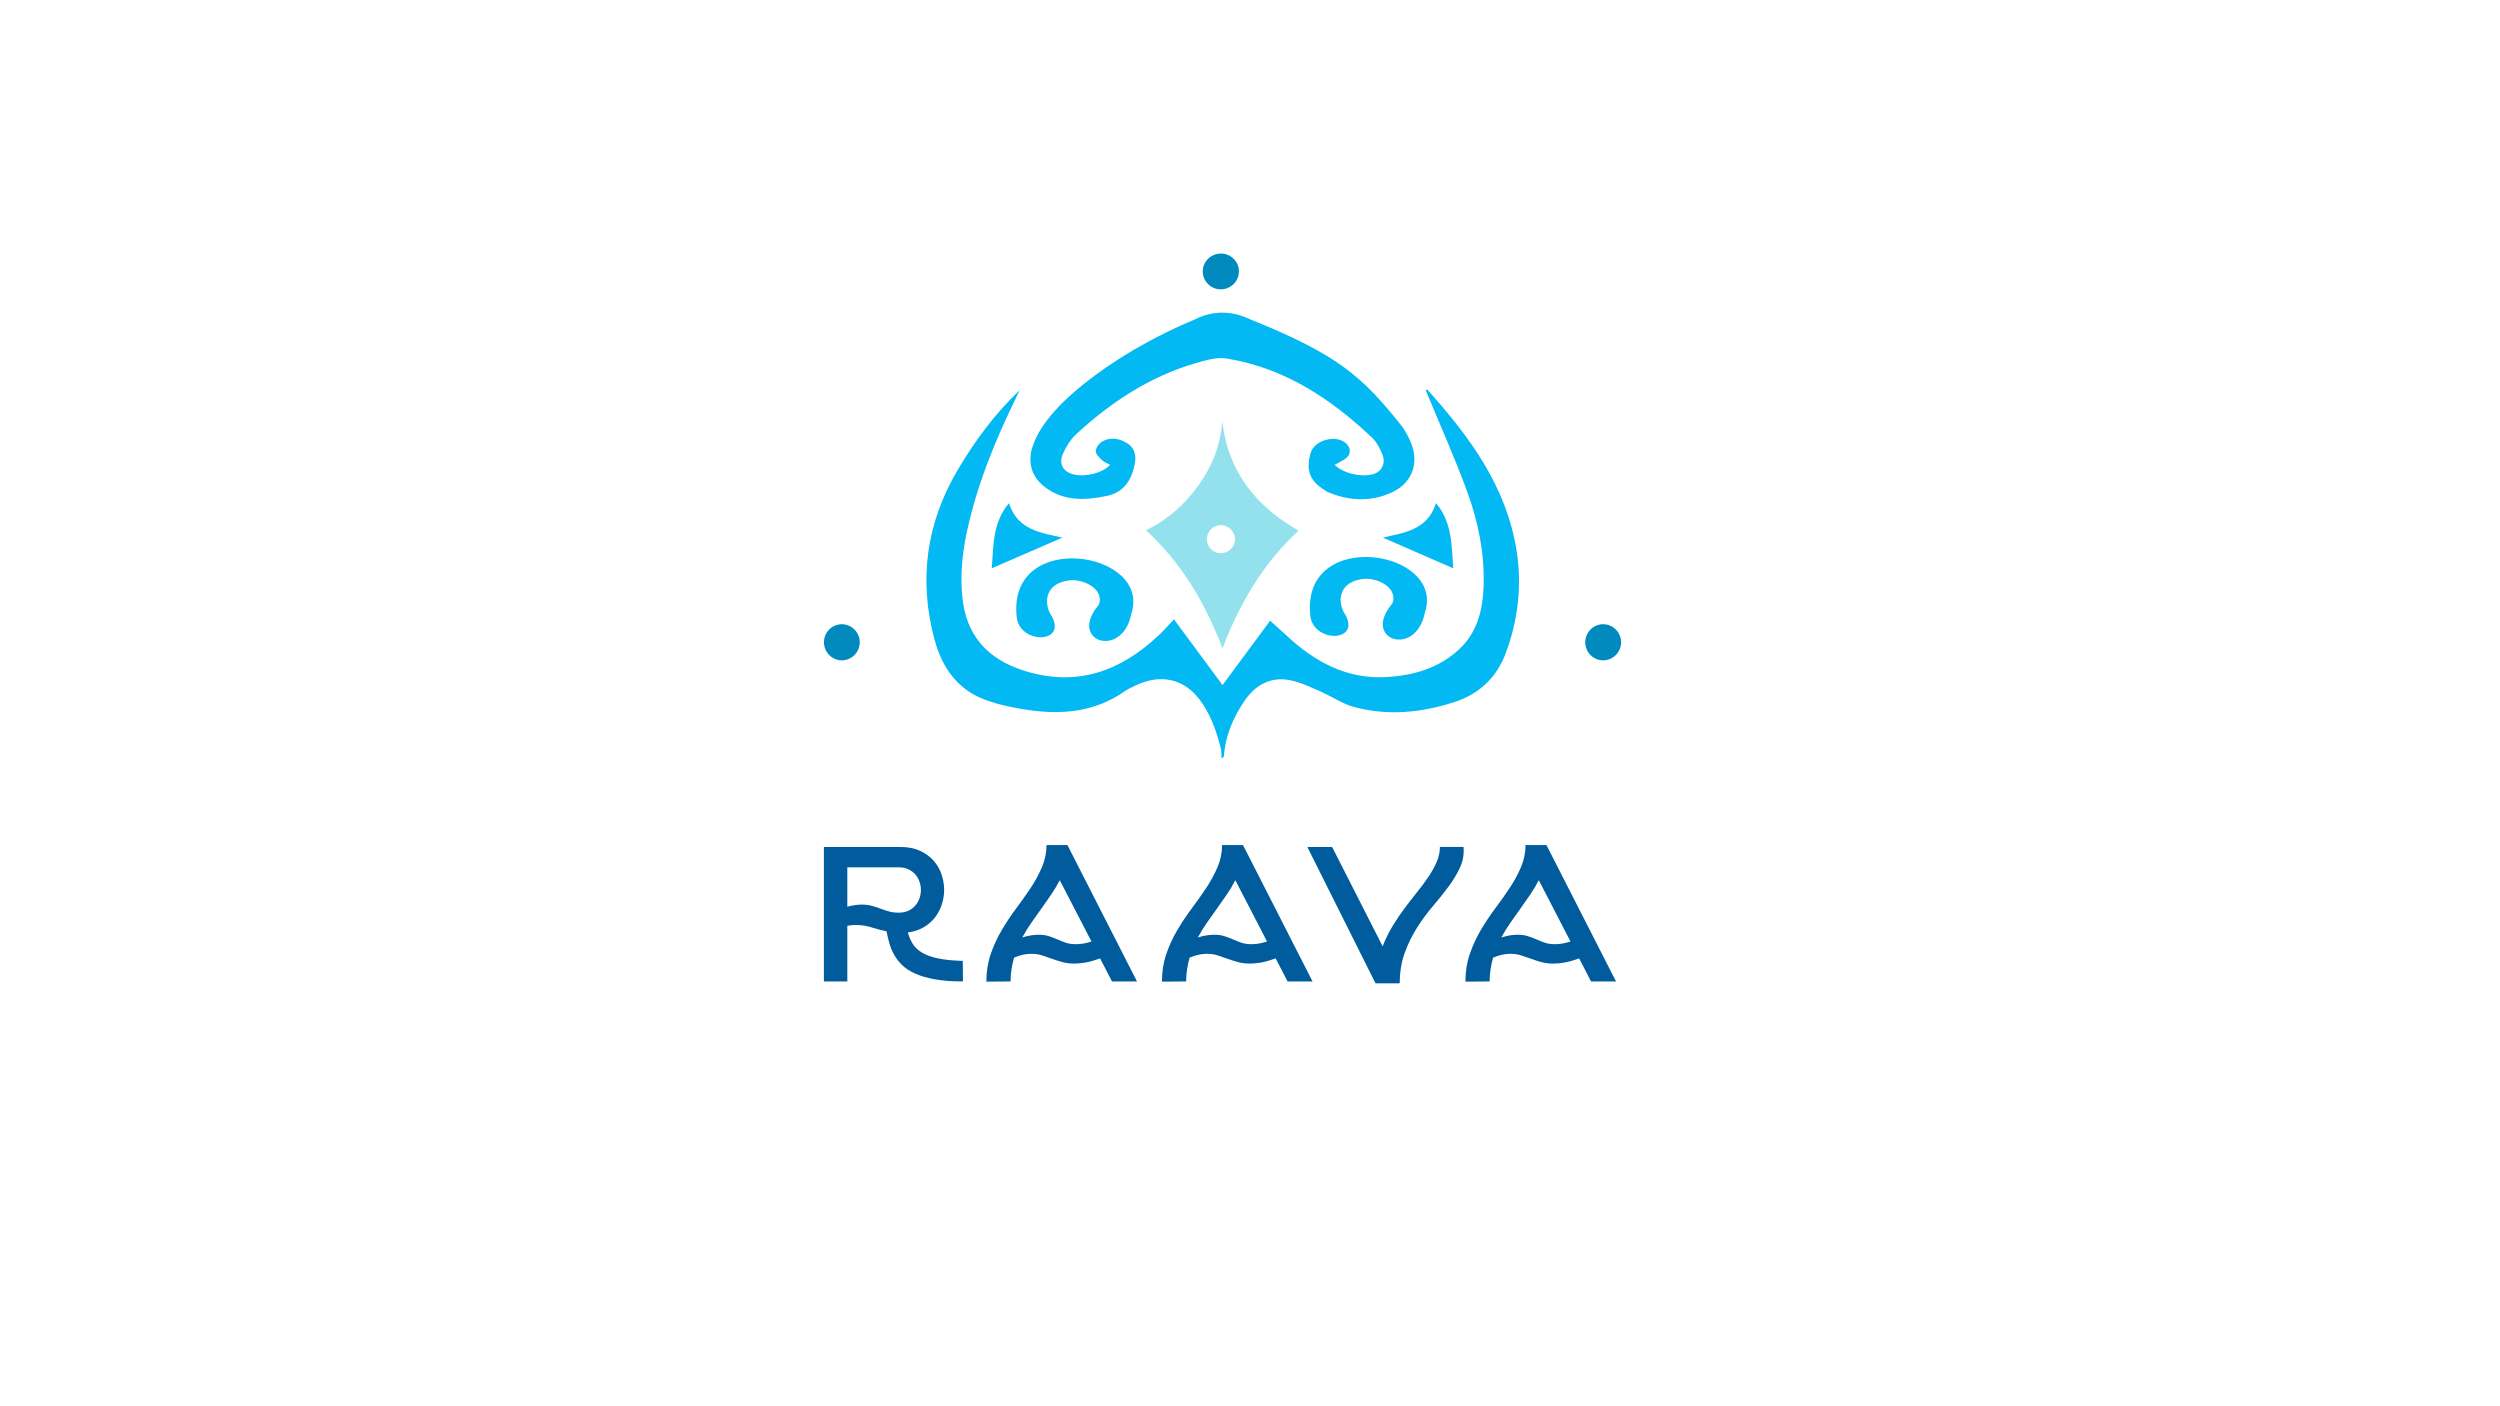 <?xml version="1.0" encoding="utf-8"?>
<!-- Generator: Adobe Illustrator 23.0.0, SVG Export Plug-In . SVG Version: 6.00 Build 0)  -->
<svg version="1.1" id="Capa_1" xmlns="http://www.w3.org/2000/svg" xmlns:xlink="http://www.w3.org/1999/xlink" x="0px" y="0px"
	 viewBox="0 0 1920 1080" style="enable-background:new 0 0 1920 1080;" xml:space="preserve">
<style type="text/css">
	.st0{fill:#02B9F4;}
	.st1{fill:#93E1ED;}
	.st2{fill:#018ABE;}
	.st3{fill:#005C9D;}
</style>
<g>
	<g>
		<path class="st0" d="M1096.13,299.18c32.4,36.03,60.92,74.44,68.66,123.99c4.15,26.57,1.12,53.03-8.33,78.36
			c-6.89,18.48-20.09,31.24-38.82,37.42c-25.48,8.41-51.61,11.08-77.79,3.99c-8.88-2.4-16.85-8.01-25.42-11.73
			c-7.54-3.28-15.11-7.02-23.06-8.69c-15.57-3.28-27.52,3.55-36.03,16.37c-8.37,12.61-14.28,26.26-15.35,41.63
			c-0.04,0.63-0.44,1.23-1.81,1.89c-0.21-2.65-0.05-5.4-0.69-7.95c-3.36-13.37-7.89-26.32-16.38-37.42
			c-12.14-15.85-29.85-19.65-48.83-10.68c-3.1,1.46-6.25,2.94-9.04,4.88c-21.63,14.98-45.87,17.69-71.02,14.38
			c-11.89-1.56-23.94-3.95-35.17-8.02c-21.56-7.81-33.53-24.79-39.33-46.38c-12.34-45.92-6.39-89.34,17.81-130.35
			c13.18-22.33,28.46-43,47.48-61.16c-0.9,1.94-1.77,3.9-2.71,5.82c-16.36,33.47-30.38,67.8-38.05,104.43
			c-3.35,15.98-4.8,32.08-3.2,48.45c2.89,29.53,19.24,47.6,46.92,56.51c40.29,12.97,74.08,1.03,103.74-26.86
			c4.06-3.82,7.75-8.05,11.89-12.39c12.31,16.64,24.51,33.15,37.31,50.46c12.5-16.91,24.76-33.5,36.53-49.42
			c4.27,3.84,8.55,7.58,12.71,11.46c21.48,20.05,45.95,33.45,76.23,31.83c20.71-1.11,40.31-6.62,56.08-21.2
			c14.12-13.05,18.29-30.22,18.93-48.59c0.88-25.09-4.11-49.37-12.6-72.67c-9.07-24.86-19.94-49.06-30.02-73.55
			c-0.59-1.43-1.24-2.83-1.86-4.25C1095.29,299.55,1095.71,299.36,1096.13,299.18z"/>
		<path class="st0" d="M1025.04,356.99c7.15,7.37,23.93,10.3,32.03,6.18c4.64-2.36,7.08-8.22,4.67-14.06
			c-1.96-4.73-4.53-9.73-8.18-13.17c-31.75-29.96-67.34-53.41-111.34-60.58c-7.71-1.26-16.43,1.34-24.26,3.63
			c-35.01,10.26-64.68,29.84-91.25,54.3c-4.48,4.13-8.07,9.82-10.49,15.46c-3.42,7.95,0.76,14.18,9.27,15.82
			c9.26,1.78,21.58-1.49,27.04-7.61c-2.23-1.25-4.68-2.07-6.34-3.7c-2.02-1.98-4.83-4.74-4.66-6.96c0.2-2.62,2.68-6,5.12-7.33
			c6.59-3.6,13.45-2.22,19.47,1.74c5.96,3.91,6.59,10.25,5.23,16.5c-2.58,11.85-8.4,20.98-21.42,23.69
			c-16.74,3.48-33.06,4.14-47.56-6.9c-10.11-7.7-13.32-18.83-9.38-30.91c3.49-10.69,10-19.56,17.36-27.82
			c15.63-17.54,52.79-47.15,107-69.84c14.36-7.22,28.68-6.97,43.19-0.01c66.73,26.88,85.9,43.61,116.81,82.83
			c2.59,3.86,4.82,8.09,6.51,12.42c6.09,15.57,0.34,30.48-14.92,37.5c-16.34,7.51-33.07,6.6-49.34-0.35
			c-13.24-7.6-17.07-15.61-13.07-29.88c2.92-10.14,19.83-14.58,27.48-7.22c3.91,3.76,3.48,8.92-1.13,11.89
			C1030.5,354.14,1027.94,355.39,1025.04,356.99z"/>
		<g>
			<g>
				<path class="st1" d="M938.9,497.8c-13.31-34.31-31.19-65.39-58.82-90.55c16.88-8.12,29.85-19.99,40.29-34.47
					c10.45-14.5,16.98-30.71,18.32-49.06c4.54,38.39,25.62,64.98,58.62,83.82C970.07,432.48,952.1,463.5,938.9,497.8z M937.5,403.29
					c-6.02,0.06-10.78,5.12-10.59,11.24c0.18,5.9,4.91,10.41,10.85,10.35c5.79-0.06,10.64-4.85,10.74-10.6
					C948.59,408.43,943.39,403.23,937.5,403.29z"/>
			</g>
		</g>
		<path class="st0" d="M868.8,471.57c-6.36,32.12-42.36,22.84-29.59-0.41c2.79-5.58,5.8-5.83,5.44-11.37
			c-0.55-8.52-11.67-14.03-20.32-14.22c-1.01-0.02-14.62-0.12-19.02,10.14c-3.11,7.25,0.63,14.41,1.23,15.53
			c15.48,23.62-24.71,24.32-25.81,1.61C774.63,405.94,884.92,423.37,868.8,471.57z"/>
		<path class="st0" d="M761.66,436.44c1.43-16.71,0.32-34.77,13.23-49.98c6.76,20.98,25.24,22.82,41.07,26.41
			C798.57,420.42,780.25,428.38,761.66,436.44z"/>
		<path class="st0" d="M1116.11,436.47c-18.51-8.07-36.75-16.02-54.12-23.59c15.53-3.69,34.24-5.35,40.84-26.51
			C1115.71,401.66,1114.66,419.71,1116.11,436.47z"/>
		<g>
			<path class="st2" d="M937.57,194.73c7.65-0.03,13.83,5.98,13.93,13.56c0.1,7.73-6.27,14.02-14.12,13.93
				c-7.55-0.08-13.71-6.32-13.66-13.84C923.77,200.87,929.97,194.76,937.57,194.73z"/>
		</g>
		<g>
			<path class="st2" d="M660.3,493.34c-0.04,7.57-6.18,13.76-13.68,13.81c-7.72,0.05-13.97-6.37-13.81-14.2
				c0.15-7.59,6.39-13.66,13.93-13.54C654.26,479.54,660.34,485.78,660.3,493.34z"/>
		</g>
		<g>
			<path class="st2" d="M1245,493.04c0.11,7.59-5.83,13.85-13.39,14.1c-7.67,0.26-14.15-6.1-14.15-13.89
				c0-7.56,6.14-13.79,13.67-13.85C1238.64,479.34,1244.89,485.48,1245,493.04z"/>
		</g>
		<path class="st0" d="M1094.3,470.49c-6.36,32.12-42.36,22.84-29.59-0.41c2.79-5.58,5.8-5.83,5.44-11.37
			c-0.55-8.52-11.67-14.03-20.32-14.22c-1.01-0.02-14.62-0.12-19.02,10.14c-3.11,7.25,0.63,14.41,1.23,15.53
			c15.48,23.62-24.71,24.32-25.81,1.61C1000.13,404.86,1110.43,422.28,1094.3,470.49z"/>
	</g>
</g>
<g>
	<path class="st3" d="M632.75,650.48h58.86c5.61,0,10.5,0.94,14.68,2.8c4.18,1.87,7.67,4.35,10.47,7.45
		c2.8,3.1,4.89,6.64,6.27,10.62c1.38,3.98,2.07,8.04,2.07,12.17c0,3.74-0.59,7.43-1.77,11.06c-1.18,3.64-2.93,6.96-5.24,9.96
		c-2.31,3-5.21,5.53-8.7,7.6c-3.49,2.07-7.55,3.39-12.17,3.98c0.89,3.15,2.11,6.02,3.69,8.63c1.57,2.61,3.93,4.87,7.08,6.79
		c3.15,1.92,7.25,3.42,12.32,4.5c5.06,1.08,11.43,1.72,19.1,1.92l0.15,15.78c-8.36,0-15.54-0.54-21.54-1.62
		c-6-1.08-11.06-2.56-15.19-4.42c-4.13-1.87-7.47-4.06-10.03-6.56c-2.56-2.51-4.62-5.19-6.2-8.04c-1.57-2.85-2.78-5.8-3.62-8.85
		c-0.84-3.05-1.55-6.05-2.14-9c-4.13-0.88-8.04-1.92-11.73-3.1c-3.69-1.18-7.65-1.77-11.88-1.77c-1.08,0-2.16,0.05-3.25,0.15
		c-1.08,0.1-2.16,0.25-3.24,0.44v42.78h-18V650.48z M650.75,696.35c2.16-0.59,4.15-1.01,5.97-1.25c1.82-0.25,3.51-0.37,5.09-0.37
		c2.95,0,5.56,0.32,7.82,0.96c2.26,0.64,4.45,1.35,6.56,2.14c2.11,0.79,4.28,1.5,6.49,2.14c2.21,0.64,4.7,0.96,7.45,0.96
		c2.85,0,5.33-0.49,7.45-1.47c2.11-0.98,3.88-2.29,5.31-3.91c1.42-1.62,2.51-3.49,3.25-5.6c0.74-2.11,1.11-4.25,1.11-6.42
		c0-2.16-0.37-4.3-1.11-6.42c-0.74-2.11-1.82-3.98-3.25-5.61c-1.43-1.62-3.2-2.92-5.31-3.91c-2.12-0.98-4.6-1.48-7.45-1.48h-39.39
		V696.35z"/>
	<path class="st3" d="M873.2,753.74h-19.18l-9.15-17.7c-4.03,1.48-7.62,2.51-10.77,3.1c-3.15,0.59-6.1,0.89-8.85,0.89
		c-3.54,0-6.71-0.39-9.52-1.18c-2.8-0.78-5.48-1.64-8.04-2.58c-2.56-0.93-5.07-1.79-7.52-2.58c-2.46-0.79-5.16-1.18-8.11-1.18
		c-1.97,0-4.03,0.22-6.2,0.66c-2.16,0.44-4.52,1.21-7.08,2.29c-0.79,2.85-1.43,5.78-1.92,8.78c-0.49,3-0.74,6.17-0.74,9.51
		l-18.59,0.15c0-7.67,1.13-14.78,3.39-21.32c2.26-6.54,5.11-12.71,8.56-18.51c3.44-5.8,7.15-11.36,11.14-16.67
		c3.98-5.31,7.69-10.57,11.14-15.78c3.44-5.21,6.29-10.5,8.56-15.86c2.26-5.36,3.39-10.94,3.39-16.74h16.08L873.2,753.74z
		 M813.9,676c-1.87,3.64-4.01,7.23-6.42,10.77c-2.41,3.54-4.89,7.11-7.45,10.69c-2.56,3.59-5.14,7.23-7.75,10.92
		c-2.61,3.69-4.99,7.55-7.15,11.58c2.56-0.78,4.84-1.33,6.86-1.62c2.01-0.3,3.91-0.44,5.68-0.44c3.05,0,5.7,0.37,7.97,1.11
		c2.26,0.74,4.45,1.57,6.56,2.51c2.11,0.94,4.25,1.77,6.42,2.51c2.16,0.74,4.72,1.1,7.67,1.1c1.67,0,3.49-0.15,5.46-0.44
		c1.97-0.29,4.13-0.83,6.49-1.62L813.9,676z"/>
	<path class="st3" d="M1008.03,753.74h-19.18l-9.15-17.7c-4.03,1.48-7.62,2.51-10.77,3.1c-3.15,0.59-6.1,0.89-8.85,0.89
		c-3.54,0-6.71-0.39-9.51-1.18c-2.8-0.78-5.48-1.64-8.04-2.58c-2.56-0.93-5.07-1.79-7.52-2.58c-2.46-0.79-5.16-1.18-8.11-1.18
		c-1.97,0-4.03,0.22-6.2,0.66c-2.16,0.44-4.52,1.21-7.08,2.29c-0.79,2.85-1.43,5.78-1.92,8.78c-0.49,3-0.74,6.17-0.74,9.51
		l-18.59,0.15c0-7.67,1.13-14.78,3.39-21.32c2.26-6.54,5.11-12.71,8.56-18.51c3.44-5.8,7.15-11.36,11.14-16.67
		c3.98-5.31,7.69-10.57,11.14-15.78c3.44-5.21,6.29-10.5,8.56-15.86c2.26-5.36,3.39-10.94,3.39-16.74h16.08L1008.03,753.74z
		 M948.73,676c-1.87,3.64-4.01,7.23-6.42,10.77c-2.41,3.54-4.89,7.11-7.45,10.69c-2.56,3.59-5.14,7.23-7.75,10.92
		c-2.61,3.69-4.99,7.55-7.15,11.58c2.56-0.78,4.84-1.33,6.86-1.62c2.01-0.3,3.91-0.44,5.68-0.44c3.05,0,5.7,0.37,7.97,1.11
		c2.26,0.74,4.45,1.57,6.57,2.51c2.11,0.94,4.25,1.77,6.42,2.51c2.16,0.74,4.72,1.1,7.67,1.1c1.67,0,3.49-0.15,5.46-0.44
		c1.96-0.29,4.13-0.83,6.49-1.62L948.73,676z"/>
	<path class="st3" d="M1056.41,755.21l-52.37-104.74h19.03l38.79,76.27c2.16-5.51,4.72-10.69,7.67-15.56
		c2.95-4.87,6.07-9.49,9.37-13.87c3.29-4.38,6.54-8.56,9.74-12.54c3.19-3.98,6.07-7.89,8.63-11.73c2.56-3.84,4.62-7.6,6.2-11.29
		c1.57-3.69,2.36-7.45,2.36-11.29h18.15c0.49,5.41-0.37,10.57-2.58,15.49c-2.21,4.92-5.14,9.83-8.78,14.75
		c-3.64,4.92-7.65,9.93-12.02,15.05c-4.38,5.11-8.46,10.65-12.25,16.6c-3.79,5.95-6.96,12.42-9.51,19.4
		c-2.56,6.98-3.83,14.75-3.83,23.31h-0.59v0.15H1056.41z"/>
	<path class="st3" d="M1241.1,753.74h-19.18l-9.15-17.7c-4.03,1.48-7.62,2.51-10.77,3.1c-3.15,0.59-6.1,0.89-8.85,0.89
		c-3.54,0-6.71-0.39-9.51-1.18c-2.8-0.78-5.48-1.64-8.04-2.58c-2.56-0.93-5.07-1.79-7.52-2.58c-2.46-0.79-5.16-1.18-8.11-1.18
		c-1.97,0-4.03,0.22-6.2,0.66c-2.17,0.44-4.52,1.21-7.08,2.29c-0.79,2.85-1.43,5.78-1.92,8.78c-0.49,3-0.74,6.17-0.74,9.51
		l-18.59,0.15c0-7.67,1.13-14.78,3.39-21.32c2.26-6.54,5.11-12.71,8.55-18.51c3.44-5.8,7.16-11.36,11.14-16.67
		c3.98-5.31,7.69-10.57,11.14-15.78c3.44-5.21,6.29-10.5,8.55-15.86c2.26-5.36,3.39-10.94,3.39-16.74h16.08L1241.1,753.74z
		 M1181.8,676c-1.87,3.64-4.01,7.23-6.42,10.77c-2.41,3.54-4.89,7.11-7.45,10.69c-2.56,3.59-5.14,7.23-7.74,10.92
		c-2.61,3.69-4.99,7.55-7.16,11.58c2.56-0.78,4.84-1.33,6.86-1.62c2.02-0.3,3.91-0.44,5.68-0.44c3.05,0,5.7,0.37,7.97,1.11
		c2.26,0.74,4.45,1.57,6.56,2.51c2.11,0.94,4.25,1.77,6.42,2.51c2.16,0.74,4.72,1.1,7.67,1.1c1.67,0,3.49-0.15,5.46-0.44
		c1.96-0.29,4.13-0.83,6.49-1.62L1181.8,676z"/>
</g>
</svg>
